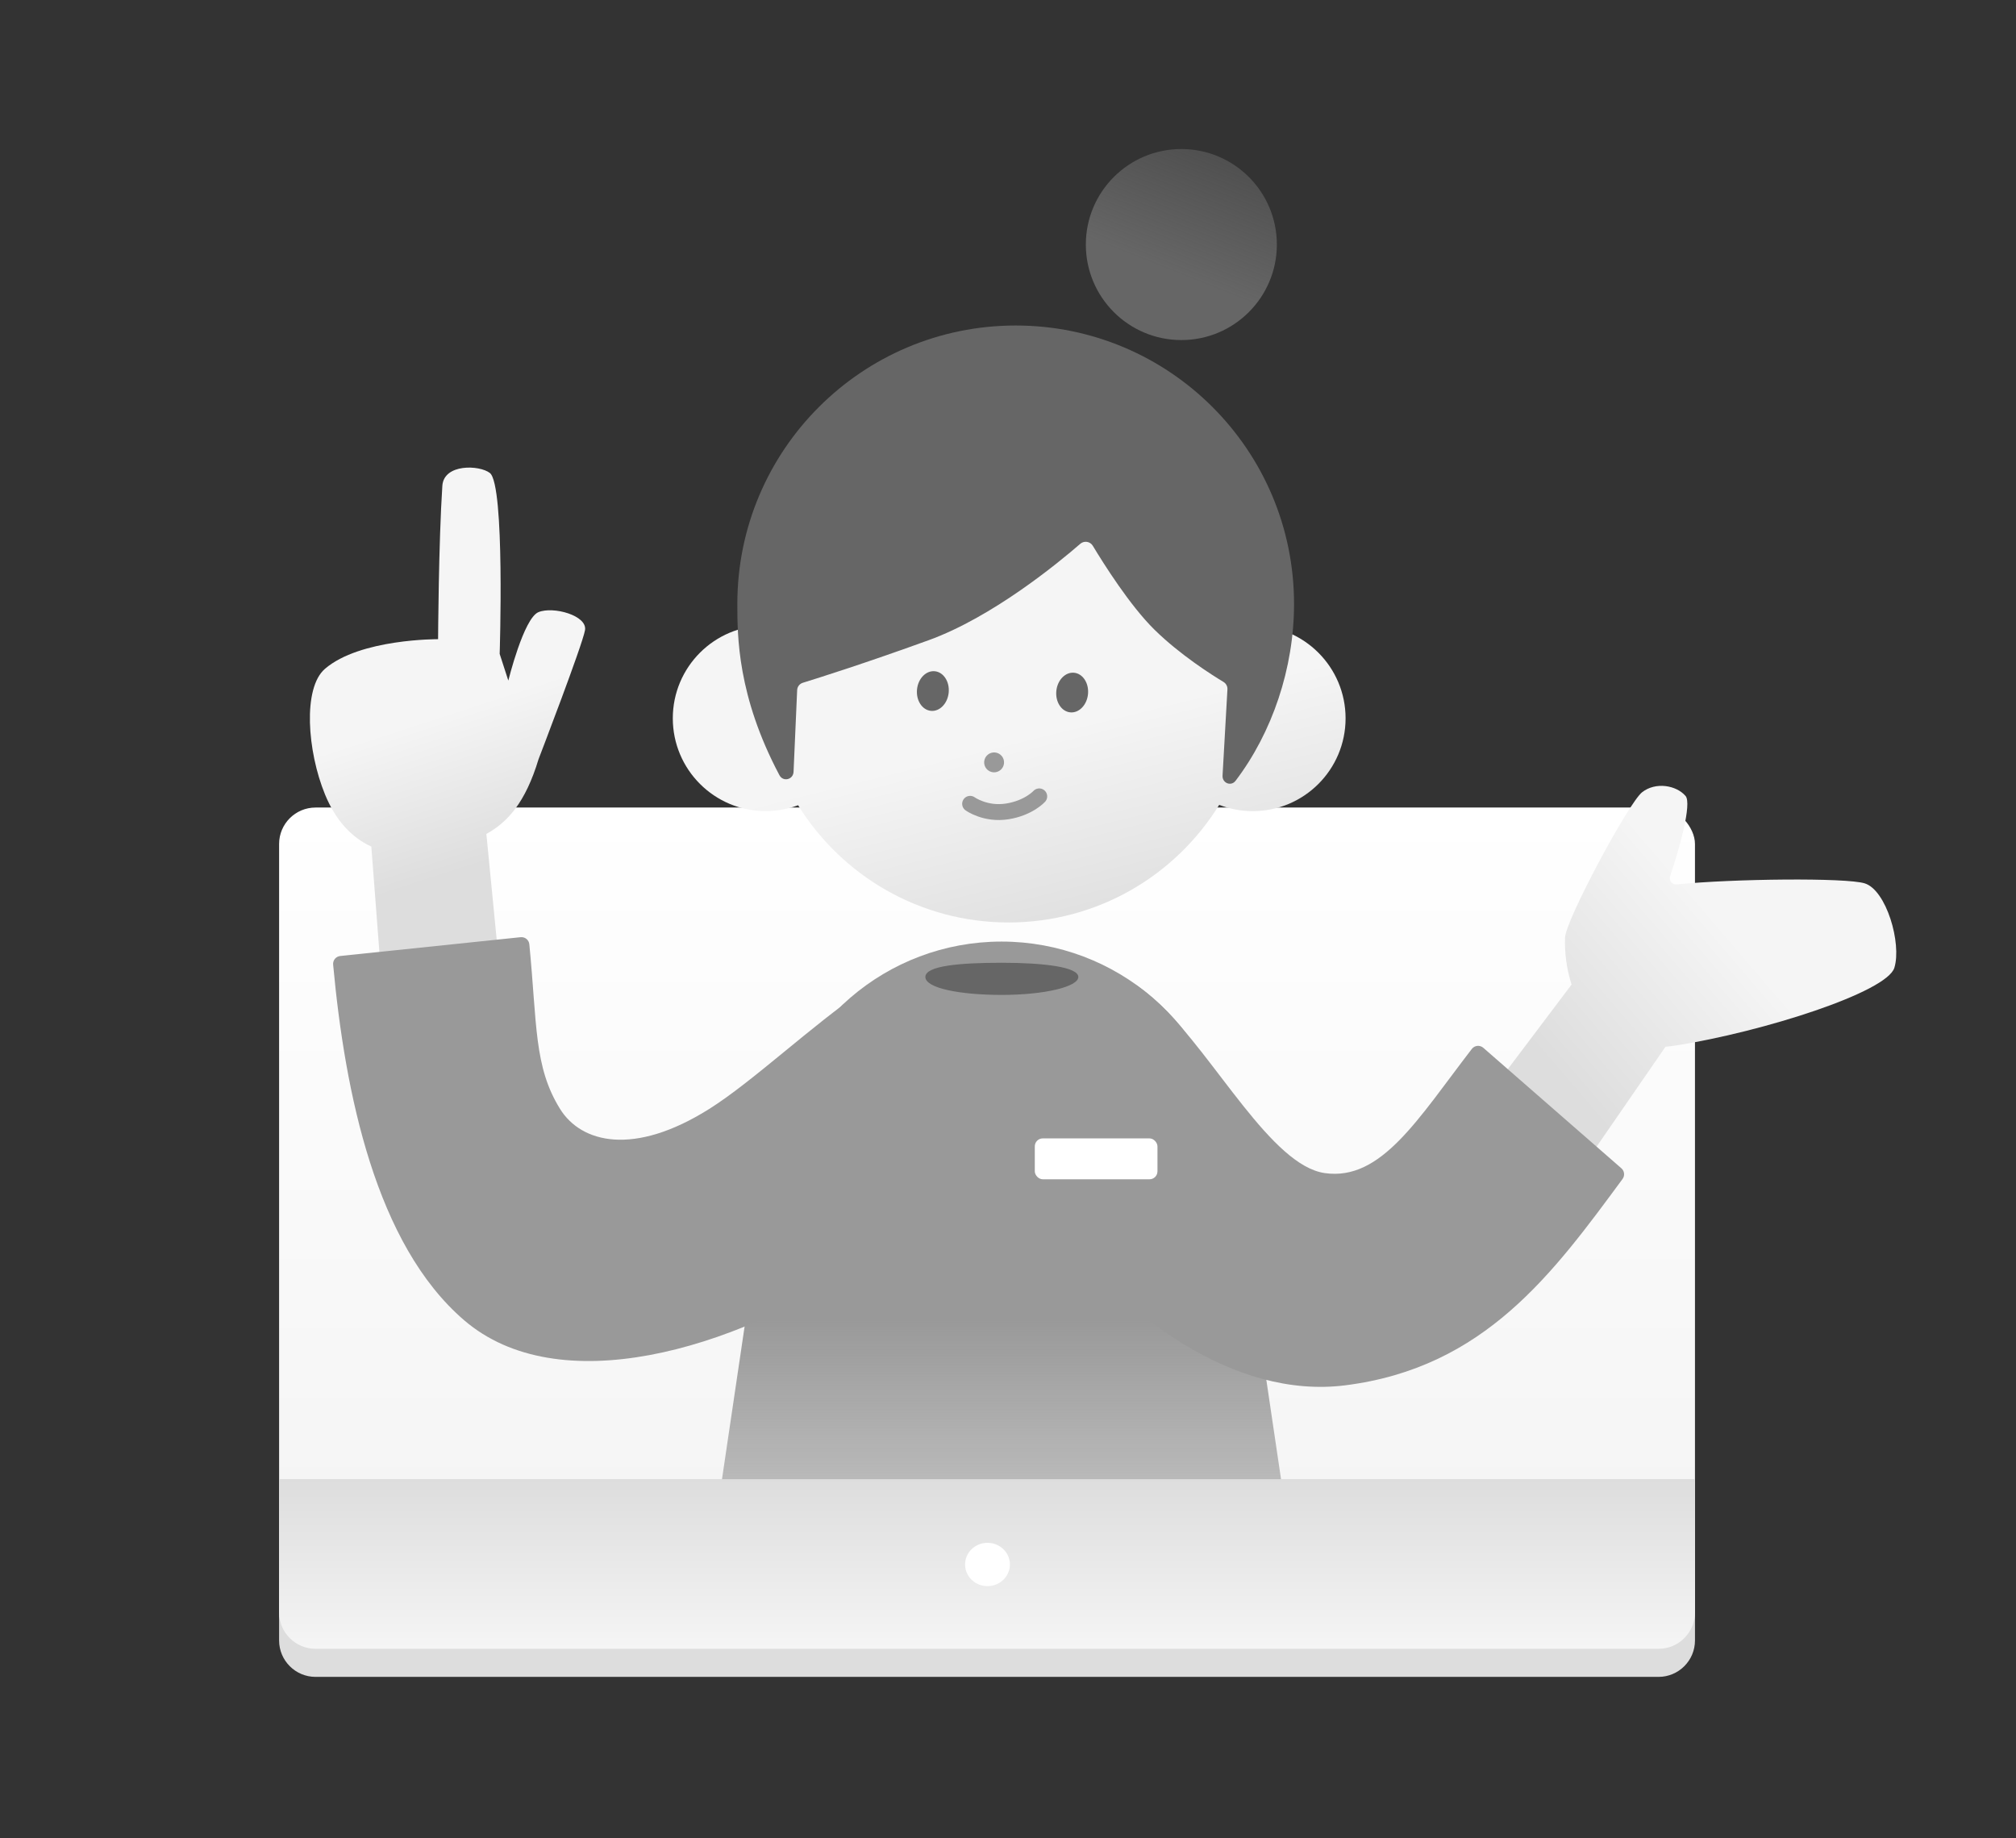 <svg width="238" height="217" viewBox="0 0 238 217" fill="none" xmlns="http://www.w3.org/2000/svg">
<rect x="0" y="0" width="238" height="217" fill="#333333" stroke="none"/>
<rect x="32.949" y="95.323" width="167.152" height="99.398" rx="4.305" fill="url(#paint0_linear_500_8699)"/>
<path fill-rule="evenodd" clip-rule="evenodd" d="M38.37 93.78C36.268 88.653 35.729 81.218 38.363 78.949C42.502 75.384 51.719 75.451 51.719 75.451C51.719 75.451 51.781 63.989 52.221 57.35C52.396 54.707 56.62 54.885 57.831 55.831C59.633 57.24 58.989 77.186 58.989 77.186L60.01 80.337C60.01 80.337 61.822 72.99 63.559 72.263C65.296 71.537 69.356 72.649 69.064 74.384C68.771 76.119 63.577 89.622 63.577 89.622C62.024 94.767 59.898 97.07 57.418 98.441L60.851 133.564L46.525 135.09L43.839 99.934C41.497 98.859 39.623 96.836 38.37 93.78Z" fill="url(#paint1_linear_500_8699)"/>
<path fill-rule="evenodd" clip-rule="evenodd" d="M197.167 103.418C198.257 100.223 199.763 94.851 198.987 93.954C197.892 92.688 195.463 92.266 193.865 93.513C192.267 94.76 184.831 108.613 184.761 110.684C184.702 112.406 184.927 114.359 185.536 116.216L172.028 134.125L182.829 143.553L196.624 123.557C197.039 123.523 197.468 123.472 197.909 123.402C208.195 121.776 222.755 117.124 223.64 114.238C224.524 111.352 222.695 105.066 220.135 104.272C217.925 103.587 204.615 103.723 197.945 104.398C197.41 104.452 196.993 103.927 197.167 103.418Z" fill="url(#paint2_linear_500_8699)"/>
<path d="M91.178 134.488C93.165 121.077 104.677 111.145 118.235 111.145C131.792 111.145 143.304 121.077 145.291 134.488L153.274 188.375H83.195L91.178 134.488Z" fill="url(#paint3_linear_500_8699)"/>
<path d="M40.165 112.848L61.462 110.628C61.978 110.574 62.441 110.949 62.491 111.465C63.415 120.926 63.02 125.921 66.119 130.902C68.622 134.925 74.826 136.504 83.728 130.902C94.076 124.39 110.835 105.006 118.542 114.931C118.572 114.969 118.609 115.01 118.644 115.044C136.792 132.596 76.949 174.852 54.799 155.848C44.363 146.895 40.731 129.044 39.328 113.862C39.281 113.351 39.655 112.901 40.165 112.848Z" fill="#999999"/>
<path d="M191.411 137.905L175.113 123.685C174.707 123.331 174.086 123.39 173.758 123.817C167.392 132.085 163.071 139.428 156.399 138.475C150.106 137.576 143.491 124.822 137.002 118.637C134.965 116.696 132.815 115.168 131.192 115.062C124.398 114.614 127.697 118.857 120.822 120.775C106.341 123.724 132.474 166.85 158.812 163.526C175.274 161.448 183.329 150.317 191.549 139.172C191.84 138.778 191.78 138.227 191.411 137.905Z" fill="#999999"/>
<rect x="122.164" y="134.378" width="14.481" height="4.827" rx="0.94" fill="white"/>
<path d="M127.302 115.321C127.302 116.49 123.26 117.441 118.274 117.441C113.288 117.441 109.246 116.639 109.246 115.321C109.246 114.003 113.288 113.646 118.274 113.646C123.26 113.646 127.302 114.153 127.302 115.321Z" fill="#666666"/>
<path fill-rule="evenodd" clip-rule="evenodd" d="M119.063 108.889C129.573 108.889 138.788 103.338 143.933 95.007C145.163 95.485 146.501 95.747 147.9 95.747C153.949 95.747 158.853 90.843 158.853 84.794C158.853 78.744 153.949 73.84 147.9 73.84C147.829 73.84 147.759 73.841 147.689 73.842C144.985 60.507 133.196 50.469 119.063 50.469C104.932 50.469 93.144 60.504 90.437 73.837C90.419 73.837 90.4 73.837 90.382 73.837C84.332 73.837 79.428 78.741 79.428 84.79C79.428 90.84 84.332 95.744 90.382 95.744C91.732 95.744 93.026 95.499 94.221 95.052C99.371 103.358 108.571 108.889 119.063 108.889Z" fill="url(#paint4_linear_500_8699)"/>
<path d="M144.329 91.554C144.279 92.436 145.334 92.866 145.869 92.162C150.194 86.466 152.769 78.879 152.769 71.286C152.769 53.137 138.057 38.424 119.908 38.424C101.759 38.424 87.047 53.137 87.047 71.286C87.047 75.029 87.043 82.143 92.018 91.507C92.454 92.326 93.644 92.034 93.684 91.107L94.109 81.458C94.127 81.059 94.395 80.714 94.777 80.596C96.596 80.035 102.157 78.282 109.642 75.568C117.185 72.833 124.967 66.421 127.534 64.191C127.99 63.795 128.7 63.907 129.011 64.424C130.288 66.543 133.396 71.48 136.279 74.317C139.303 77.292 143.093 79.686 144.437 80.495C144.743 80.68 144.926 81.016 144.905 81.373L144.329 91.554Z" fill="#666666"/>
<circle cx="139.464" cy="28.867" r="11.275" fill="url(#paint5_linear_500_8699)"/>
<ellipse cx="126.575" cy="81.75" rx="1.879" ry="2.349" transform="rotate(5.508 126.575 81.75)" fill="#666666"/>
<circle cx="117.36" cy="89.993" r="0.94" transform="rotate(5.508 117.36 89.993)" fill="#999999" stroke="#999999" stroke-width="0.47"/>
<ellipse cx="110.128" cy="81.572" rx="1.879" ry="2.349" transform="rotate(5.508 110.128 81.572)" fill="#666666"/>
<path d="M114.529 94.885C114.529 94.885 116.334 96.192 118.927 95.778C121.453 95.375 122.687 94.007 122.687 94.007" stroke="#999999" stroke-width="1.879" stroke-linecap="round"/>
<path d="M32.949 177.92H200.102V193.637C200.102 196.015 198.174 197.942 195.797 197.942H37.254C34.877 197.942 32.949 196.015 32.949 193.637V177.92Z" fill="url(#paint6_linear_500_8699)"/>
<path d="M32.949 174.605H200.102V190.323C200.102 192.7 198.174 194.628 195.797 194.628H37.254C34.877 194.628 32.949 192.7 32.949 190.323V174.605Z" fill="url(#paint7_linear_500_8699)"/>
<ellipse cx="116.58" cy="184.674" rx="2.647" ry="2.557" fill="white"/>
<defs>
<linearGradient id="paint0_linear_500_8699" x1="116.525" y1="95.323" x2="116.525" y2="177.29" gradientUnits="userSpaceOnUse">
<stop stop-color="white"/>
<stop offset="1" stop-color="#F5F5F5"/>
</linearGradient>
<linearGradient id="paint1_linear_500_8699" x1="46.452" y1="66.798" x2="57.813" y2="101.707" gradientUnits="userSpaceOnUse">
<stop offset="0.501" stop-color="#F5F5F5"/>
<stop offset="1" stop-color="#DDDDDD"/>
</linearGradient>
<linearGradient id="paint2_linear_500_8699" x1="218.235" y1="99.94" x2="177.514" y2="134.808" gradientUnits="userSpaceOnUse">
<stop offset="0.325" stop-color="#F5F5F5"/>
<stop offset="0.812" stop-color="#DDDDDD"/>
</linearGradient>
<linearGradient id="paint3_linear_500_8699" x1="118.235" y1="111.145" x2="118.235" y2="188.375" gradientUnits="userSpaceOnUse">
<stop offset="0.579" stop-color="#999999"/>
<stop offset="1" stop-color="#999999" stop-opacity="0.4"/>
</linearGradient>
<linearGradient id="paint4_linear_500_8699" x1="103.474" y1="53.851" x2="119.118" y2="116.868" gradientUnits="userSpaceOnUse">
<stop offset="0.56" stop-color="#F5F5F5"/>
<stop offset="0.954" stop-color="#DDDDDD"/>
</linearGradient>
<linearGradient id="paint5_linear_500_8699" x1="145.823" y1="13.364" x2="135.173" y2="40.143" gradientUnits="userSpaceOnUse">
<stop stop-color="#666666" stop-opacity="0.4"/>
<stop offset="0.7" stop-color="#666666"/>
</linearGradient>
<linearGradient id="paint6_linear_500_8699" x1="32.949" y1="187.931" x2="200.102" y2="187.931" gradientUnits="userSpaceOnUse">
<stop stop-color="#DDDDDD"/>
<stop offset="1" stop-color="#DDDDDD"/>
</linearGradient>
<linearGradient id="paint7_linear_500_8699" x1="116.525" y1="174.605" x2="116.525" y2="194.628" gradientUnits="userSpaceOnUse">
<stop stop-color="#DDDDDD"/>
<stop offset="1" stop-color="#F5F5F5"/>
</linearGradient>
</defs>
</svg>
